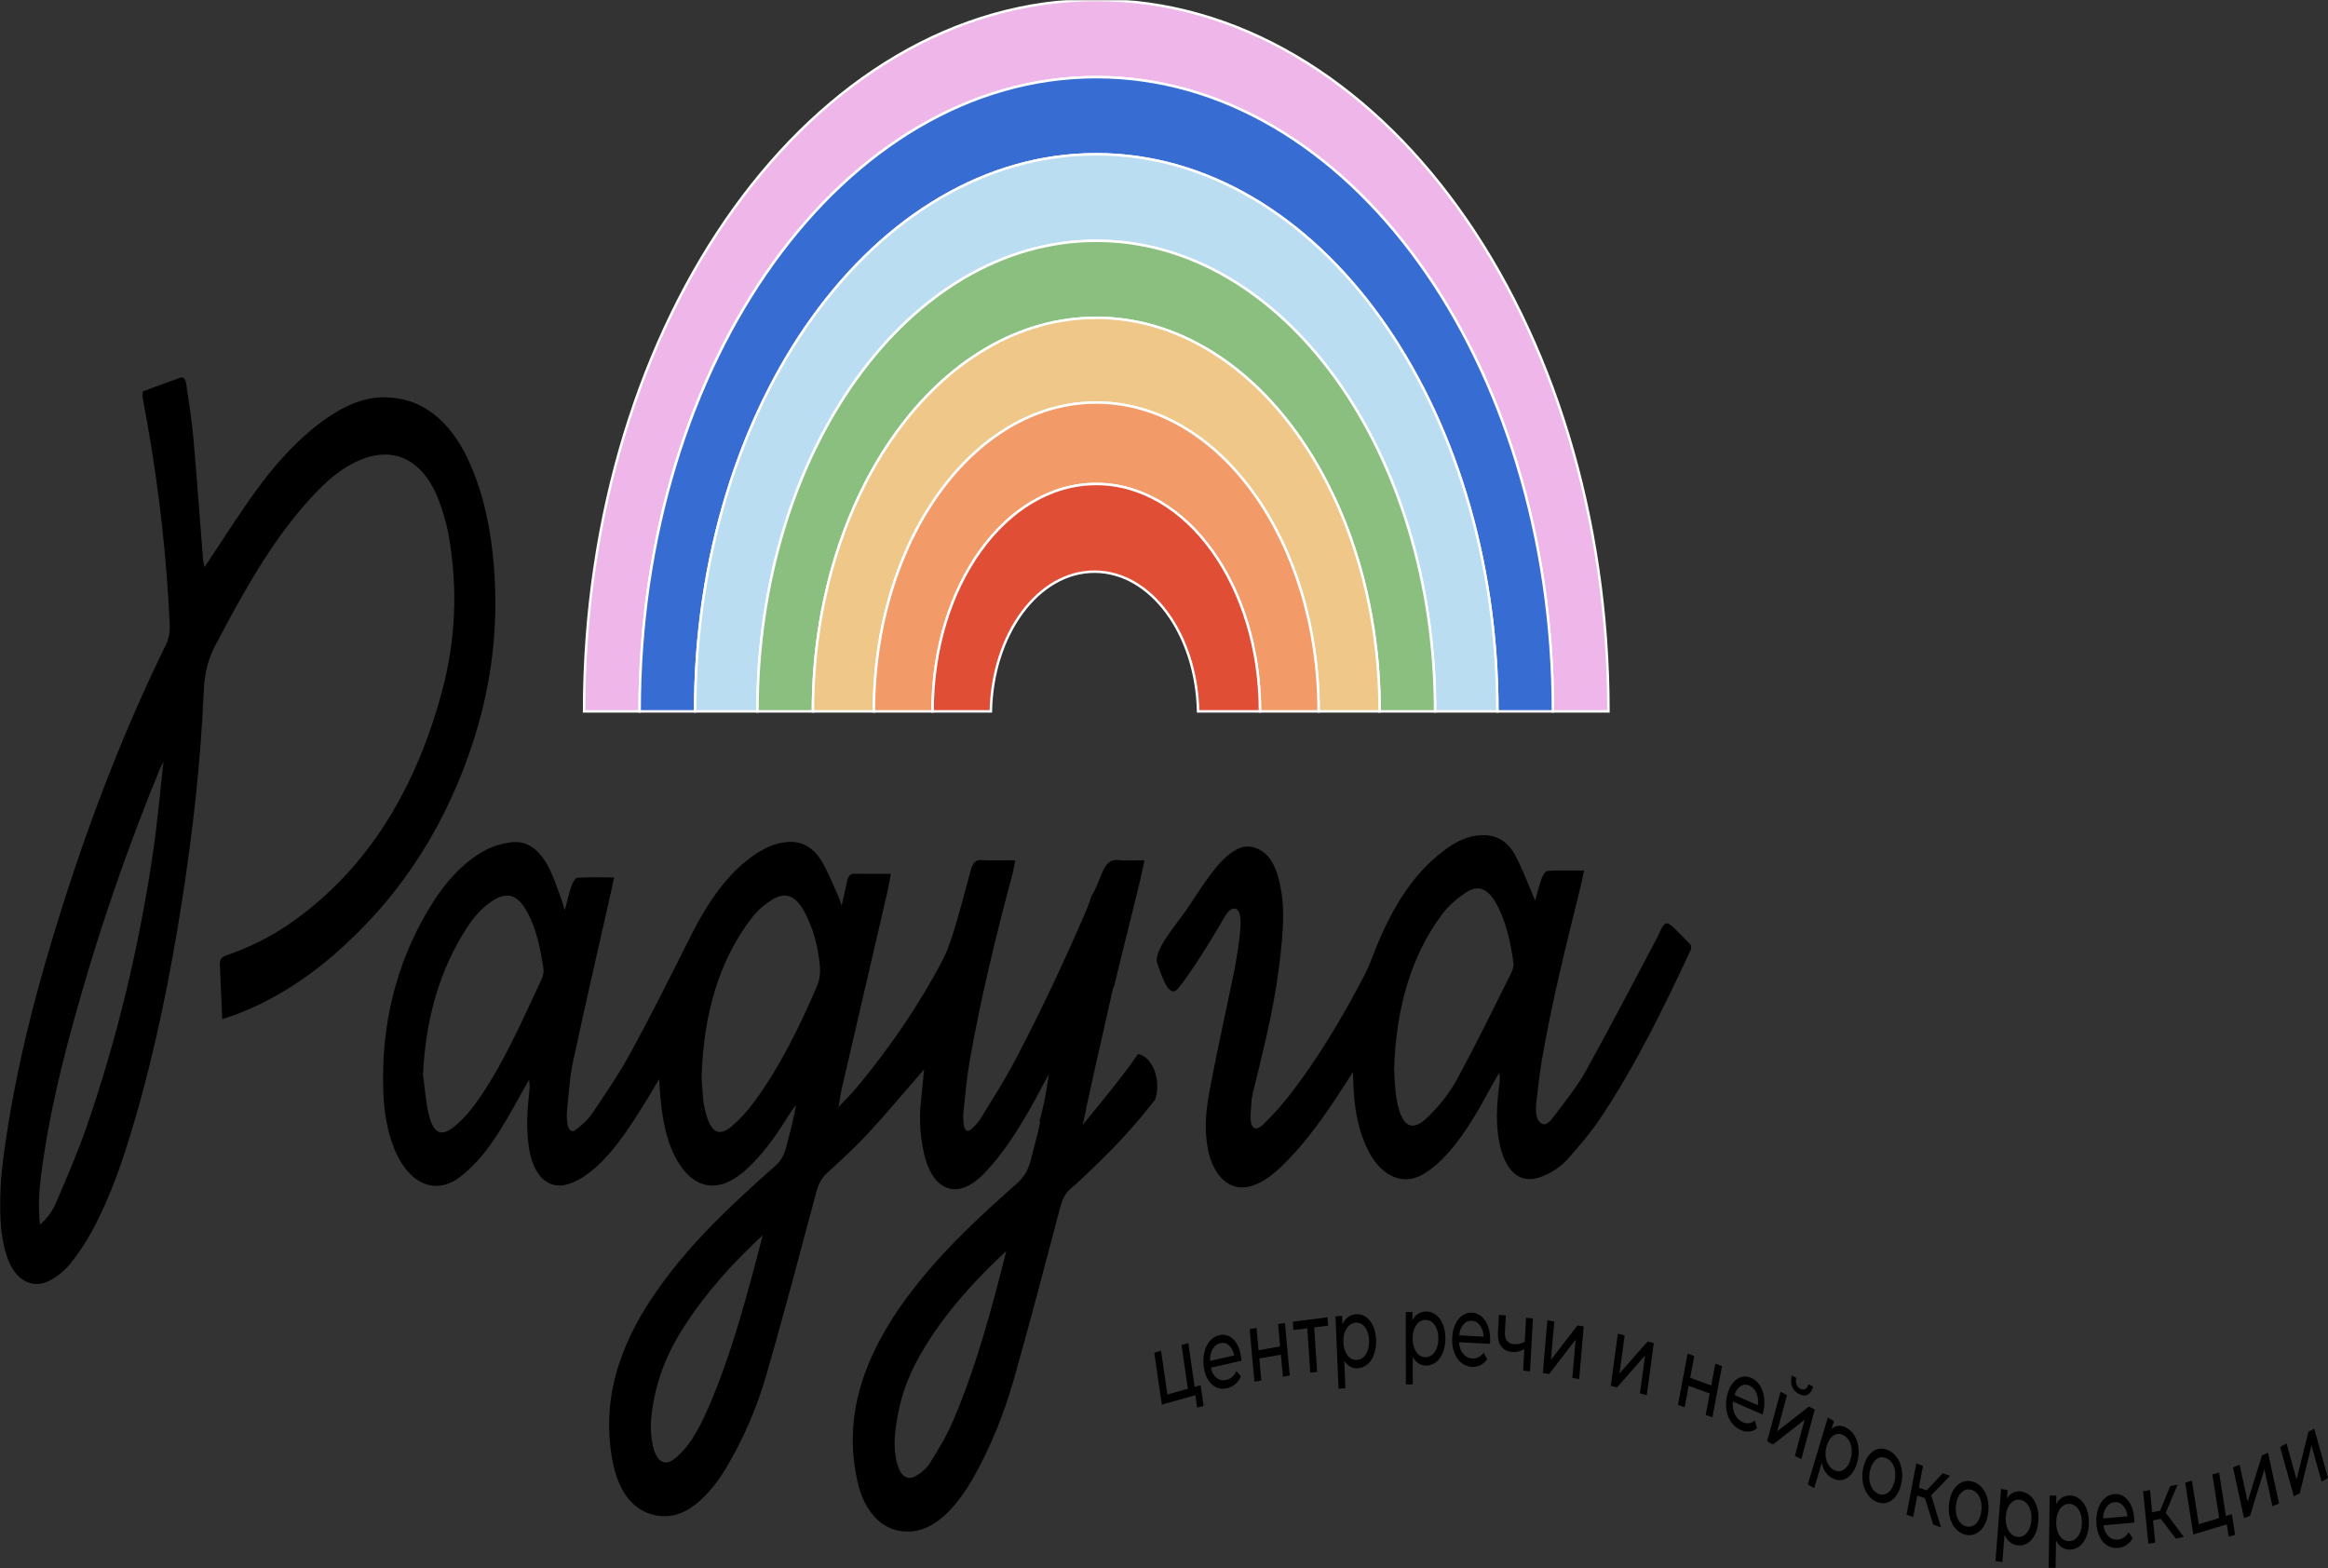 <svg width="1440" height="970" viewBox="0 0 1440 970" fill="none" xmlns="http://www.w3.org/2000/svg">
<rect x="0" y="0" width="1440" height="970" fill="#333333" stroke="none"/>
<mask id="mask0_110_97" style="mask-type:luminance" maskUnits="userSpaceOnUse" x="0" y="0" width="1440" height="970">
<path d="M0 3.09944e-05H1440V970H0V3.09944e-05Z" fill="white"/>
</mask>
<g mask="url(#mask0_110_97)">
<path d="M505.543 609.58C494.455 635.548 482.137 660.325 466.551 681.571C462.425 687.194 457.787 692.339 452.867 696.538C444.625 703.579 439.629 700.602 436.369 687.755C435.828 685.624 435.29 683.438 435.068 681.216C434.59 676.409 434.318 671.562 433.955 666.643C435.072 627.884 444.587 594.04 465.406 567.327C469.08 562.61 473.716 558.91 478.345 556.156C485.899 551.663 491.969 554.23 496.973 563.011C502.907 573.425 506.163 585.521 507.215 598.598C507.502 602.159 506.859 606.499 505.543 609.58ZM438.232 870.674C435.247 877.576 431.92 884.353 428.039 890.291C424.821 895.215 420.887 899.682 416.675 902.798C410.882 907.082 406.235 903.898 404.057 895.244C401.305 884.313 402.869 873.472 405.116 862.866C408.603 846.394 415.41 832.543 423.602 819.95C437.739 798.216 454.255 780.37 471.801 764.128C462.251 800.841 452.674 837.266 438.232 870.674ZM335.031 605.697C322.595 632.25 310.779 659.49 294.557 682.119C290.343 687.996 285.501 693.385 280.318 697.453C272.673 703.45 267.964 700.846 265.191 689.266C263.314 681.43 262.787 672.975 261.656 664.794C263.244 629.878 272.106 599.694 288.773 573.957C293.471 566.701 298.967 560.683 305.485 556.742C313.966 551.616 320.161 553.596 325.856 563.747C331.724 574.206 334.306 586.668 336.156 599.405C336.436 601.34 335.845 603.959 335.031 605.697ZM601.348 732.09C603.861 730.439 606.312 728.435 608.523 726.105C612.048 722.394 615.493 718.486 618.716 714.281C629.478 700.243 638.438 684.071 647.088 667.536C649.88 662.202 652.928 657.127 655.865 651.94C655.261 655.246 654.793 658.617 653.987 661.826C653.974 661.88 653.959 661.936 653.945 661.993C663.966 642.614 675.997 624.78 689.149 609.953C694.464 588.425 699.779 566.901 705.054 545.354C706.002 541.488 706.763 537.533 707.927 532.158C702.063 532.158 696.97 532.613 691.939 532.031C686.825 531.438 684.023 534.239 681.504 540.374C665.202 580.085 647.488 618.584 628.11 655.534C621.4 668.329 613.755 680.193 606.366 692.28C604.748 694.924 602.503 696.946 600.343 698.8C598.232 700.613 596.663 699.034 596.197 696.017C595.812 693.521 595.649 690.8 595.92 688.29C597.055 677.746 597.921 667.088 599.73 656.759C606.682 617.073 616.157 578.471 626.384 540.212C626.98 537.978 627.291 535.597 627.948 532.163C620.44 532.163 613.711 532.404 606.998 532.066C603.326 531.883 601.576 534.007 600.374 538.605C597.19 550.771 593.906 562.903 590.305 574.842C588.343 581.345 586.176 587.952 583.208 593.608C567.746 623.072 549.582 649.111 529.763 672.942C526.274 677.139 522.442 680.787 518.768 684.688C518.701 684.946 518.673 685.247 518.554 685.441C518.479 685.559 518.266 685.512 518.116 685.538C518.312 685.226 518.508 684.914 518.706 684.602C519.361 680.85 519.849 677.024 520.697 673.357C530.027 632.993 539.421 592.658 548.765 552.299C549.574 548.808 550.158 545.218 551.065 540.554C542.73 540.554 535.535 540.594 528.341 540.533C525.855 540.512 524.538 542.061 523.906 545.408C523.05 549.955 521.921 554.403 520.596 560.289C519.692 557.603 519.334 556.123 518.744 554.851C515.231 547.276 512.156 539.17 507.991 532.355C502.947 524.104 496.016 520.507 488.017 520.81C480.848 521.08 474.233 523.846 467.862 528.017C450.435 539.428 437.769 558.072 426.931 579.668C414.93 603.574 402.969 627.543 390.328 650.79C383.044 664.189 374.617 676.43 366.348 688.733C363.551 692.893 359.825 696.039 356.212 698.884C353.618 700.928 351.669 699.281 351.046 695.26C350.659 692.759 350.453 690.044 350.715 687.536C351.781 677.315 352.292 666.816 354.397 656.996C361.972 621.65 370.113 586.537 378.033 551.332C378.575 548.923 379.056 546.488 379.838 542.767C371.822 542.767 364.424 542.523 357.05 543.001C355.777 543.083 354.189 545.955 353.473 548.024C352.002 552.287 351.021 556.878 349.342 563.203C348.082 559.1 347.499 556.782 346.687 554.638C344.516 548.916 342.559 542.976 339.956 537.652C334.318 526.124 326.436 519.703 316.209 521.054C310.941 521.749 305.541 523.149 300.614 525.746C286.106 533.394 274.431 546.671 264.659 563.234C245.251 596.135 235.409 633.594 237.152 676.395C237.645 688.466 239.631 700.135 243.928 710.774C252.037 730.856 268.27 740.484 284.53 728.09C288.391 725.146 292.088 721.648 295.542 717.85C306.446 705.866 314.623 690.408 323.086 675.337C324.464 672.881 325.86 670.441 327.248 667.994C327.832 671.084 327.613 673.603 327.317 676.107C326.106 686.371 325.606 696.632 326.77 706.995C329.096 727.717 339.469 737.601 353.873 731.691C359.357 729.442 364.713 725.653 369.5 721.249C381.274 710.415 390.54 695.727 399.697 680.989C402.251 676.878 404.7 672.644 407.761 667.522C407.93 670.746 407.989 672.623 408.129 674.49C409.217 688.771 411.172 702.661 417.199 714.823C425.753 732.083 438.764 737.775 452.691 730.002C455.696 728.325 458.606 726.148 461.33 723.705C471.62 714.481 480.112 702.488 488.042 689.655C489.371 687.504 490.886 685.568 492.315 683.534C490.911 692.982 488.432 701.324 486.258 709.815C484.938 714.978 482.662 718.542 479.33 721.439C471.422 728.308 463.639 735.466 455.91 742.718C436.732 760.71 418.388 780.126 402.64 803.891C394.858 815.635 388.118 828.388 383.201 842.892C376.707 862.042 375.033 882.026 378.664 902.547C382.029 921.564 390.508 933.942 404.759 937.226C414.047 939.368 422.875 936.731 430.983 930.031C437.862 924.346 443.777 917.071 448.891 908.513C459.4 890.925 467.987 871.542 474.067 850.451C484.804 813.209 494.757 775.53 504.807 737.915C506.18 732.778 507.958 728.991 511.267 725.946C520.013 717.897 528.828 709.906 537.094 700.963C548.839 688.254 560.115 674.715 571.617 661.502C570.97 668.048 570.304 675.041 569.58 682.021C568.426 693.141 569.277 704.05 571.806 714.61C576.348 733.573 588.366 740.613 601.348 732.09Z" fill="black"/>
<path d="M101.262 470.988C100.466 472.544 99.568 474.02 98.891 475.669C80.361 520.727 64.009 567.268 50.146 615.453C39.585 652.162 30.074 689.351 25.249 728.514C24.12 737.656 23.659 746.794 24.733 757.56C29.795 753.288 32.844 748.404 35.148 742.933C41.382 728.131 47.861 713.445 53.223 698.032C72.066 643.862 85.742 587.153 94.516 528.258C97.342 509.299 98.985 490.003 101.171 470.862C101.282 470.695 101.395 470.531 101.507 470.364C101.426 470.573 101.343 470.78 101.262 470.988ZM137.454 630.442C136.938 618.51 136.535 607.911 135.998 597.328C135.746 592.394 138.057 591.697 140.729 590.756C153.864 586.132 166.641 580.033 178.797 571.655C223.562 540.8 255.557 493.609 273.225 428.349C281.913 396.262 283.398 363.429 277.323 330.118C276.356 324.823 274.845 319.664 273.249 314.65C264.278 286.474 246.5 275.858 224.876 283.729C210.283 289.041 198.318 300.79 187.002 313.993C167.381 336.891 151.541 364.476 136.493 393.027C135.805 394.334 135.184 395.716 134.447 396.966C129.174 405.919 126.546 415.58 126.022 427.706C124.154 471.024 119.331 513.855 112.739 556.307C105.405 603.535 96.019 649.891 82.848 694.653C75.957 718.076 68.129 740.917 57.098 761.222C53.051 768.671 48.413 775.686 43.38 781.851C39.799 786.236 35.339 789.722 30.858 792.111C20.08 797.854 9.301 792.11 4.391 777.596C2.077 770.754 0.8 762.858 0.311 755.282C-0.784 738.395 1.179 721.699 3.624 705.173C11.031 655.137 23.749 607.552 38.507 560.957C56.387 504.513 77.379 450.407 102.377 399.38C104.309 395.436 105.204 391.54 104.989 386.716C103.125 344.614 98.426 303.131 91.189 262.186C90.189 256.532 89.103 250.906 88.1 245.254C87.998 244.68 88.192 244.004 88.358 242.153C95.818 239.392 103.596 236.403 111.419 233.672C114.296 232.67 114.985 235.828 115.397 238.796C116.848 249.278 118.628 259.708 119.562 270.282C121.771 295.319 123.555 320.429 125.553 345.501C125.7 347.335 126.185 349.116 126.494 350.824C137.173 334.876 147.304 318.789 158.186 303.751C170.951 286.106 185.083 270.728 201.25 259.272C212.84 251.056 225.08 245.597 238.097 245.777C260.438 246.087 278.106 259.18 290.201 285.688C297.8 302.345 302.188 320.72 304.473 340.063C309.581 383.296 304.514 424.502 291.029 463.812C272.281 518.458 242.779 559.378 206.116 590.979C187.384 607.122 167.421 619.444 146.133 627.519C143.681 628.45 141.19 629.192 137.454 630.442Z" fill="black"/>
<path d="M790.367 541.689C787.443 531.54 782.015 525.445 774.195 523.883C768.865 522.818 764.085 525.415 759.587 529.1C749.978 536.974 741.131 552.364 733.517 563.313C726.312 573.675 713.221 588.359 715.866 596.08C719.938 607.958 723.78 617.654 728.964 611.214C736.907 601.347 749.463 581.305 757.173 567.674C762.144 558.888 767.86 560.357 767.365 571.949C766.937 581.903 765.009 591.146 763.59 600.803C767.777 602.731 772.43 606.846 770.226 614.159C768.047 621.387 766.62 628.896 765.525 636.526C765.566 637.661 765.441 638.855 765.091 640.094C765.059 640.207 765.025 640.319 764.993 640.432C763.779 649.842 762.968 659.39 761.82 668.779C759.553 687.292 754.919 706.769 759.023 725.385C759.188 726.138 759.29 726.863 759.342 727.562C761.994 726.949 762.605 724.976 764.235 718.551C770.582 693.516 777.033 668.519 782.873 643.257C788.149 620.434 792.146 597.133 793.553 573.11C794.188 562.271 793.271 551.77 790.367 541.689Z" fill="black"/>
<path d="M934.778 601.886C923.599 624.152 912.706 646.73 900.878 668.316C896.034 677.156 889.604 684.769 883.017 691.204C873.368 700.633 867.061 696.957 864.065 680.947C862.737 673.853 862.712 666.287 862.322 661.623C863.575 622.695 873.039 591.493 891.599 566.122C895.965 560.156 901.601 555.521 907.192 551.863C914.296 547.218 920.317 549.827 925.188 558.385C931.398 569.301 934.309 582.28 936.173 595.704C936.435 597.59 935.64 600.168 934.778 601.886ZM1045.93 584.637C1042.31 580.987 1038.46 576.825 1034.41 573.102C1031.06 570.033 1029.74 570.561 1027.45 574.908C1026.76 576.213 1026.27 577.71 1025.58 579.007C1010.75 606.887 996.188 635.042 980.942 662.47C975.29 672.638 968.158 681.266 961.449 690.233C959.206 693.229 956.206 697.332 952.899 694.59C949.587 691.842 949.861 686.106 950.383 681.295C951.32 672.666 952.323 664.018 953.774 655.535C959.926 619.57 968.735 584.736 977.354 549.824C978.152 546.599 978.798 543.302 979.844 538.535C971.558 538.535 964.379 538.287 957.228 538.763C955.914 538.85 954.254 541.566 953.531 543.603C951.879 548.255 950.709 553.236 949.609 557.139C945.493 547.664 941.887 537.832 937.229 529.074C932.729 520.612 925.994 516.816 918.292 516.642C910.654 516.468 903.501 519.101 896.703 523.654C876.391 537.259 862.042 559.277 851.195 586.2C848.92 591.849 846.861 597.735 844.152 602.96C830.625 629.046 815.849 653.7 798.985 675.772C793.571 682.855 787.734 689.442 781.637 695.352C776.241 700.581 773.124 698.144 773.604 689.032C774.146 678.751 775.28 668.434 776.937 658.381C779.948 640.112 783.596 622.116 787.608 604.269C786.574 603.063 785.807 601.412 785.555 599.246C785.123 595.542 785.072 592.457 785.29 588.727C785.459 585.829 786.312 583.568 787.532 581.942C787.908 579.978 788.307 578.024 788.726 576.081C788.197 575.509 787.729 574.843 787.329 574.09C786.099 573.653 784.953 572.83 784.018 571.647C782.916 572.614 781.686 573.172 780.445 573.322C777.217 577.67 771.588 577.203 769.069 572.386C763.198 603.917 756.307 633.123 750.142 664.675C746.774 681.79 743.731 696.204 747.766 713.719C751.901 729.456 762.131 737.25 773.915 733.738C782.11 731.296 789.015 725.316 795.64 718.634C808.745 705.421 819.965 689.398 830.726 672.713C832.547 669.888 834.374 667.073 836.881 663.202C837.087 668.49 837.139 672.267 837.397 676.014C838.33 689.463 841.081 702.038 846.976 713.011C855.026 727.997 868.215 733.665 880.573 726.259C886.258 722.852 891.651 717.881 896.46 712.405C906.803 700.626 914.985 685.97 923.006 671.197C924.396 668.638 925.889 666.184 927.335 663.68C928.017 666.507 927.705 668.365 927.465 670.242C925.742 683.741 924.784 697.168 928.294 710.51C932.245 725.536 940.85 732.126 952.055 728.41C958.97 726.118 965.374 722.09 970.804 715.826C977.43 708.183 984.107 700.448 989.953 691.706C1011.31 659.779 1028.93 623.908 1045.9 587.41C1046.11 586.972 1045.93 586.193 1045.93 584.637Z" fill="black"/>
<path d="M589.592 878.826C585.582 888.207 580.4 896.719 575.249 905.019C573.065 908.536 569.78 911.189 566.627 912.991C561.153 916.118 557.087 913.191 554.964 905.423C552.071 894.84 553.606 884.341 555.614 873.951C559.096 855.935 566.693 841.242 575.563 827.738C589.32 806.795 605.45 789.716 622.436 773.868C613.37 810.15 603.677 845.868 589.592 878.826ZM703.994 652.048C701.706 655.273 699.395 658.473 697.048 661.629C688.224 673.486 678.825 684.519 669.686 695.923C679.962 647.259 691.533 599.719 701.971 550.25C693.355 550.25 685.932 550.018 678.528 550.468C677.214 550.548 675.472 553.141 674.827 555.135C668.86 573.575 663.953 592.538 657.978 610.851C655.627 625.84 653.125 641.446 649.786 656.646C648.193 669.462 646.324 682.178 642.77 694.288C643.006 694.098 643.238 693.903 643.493 693.741C641.819 702.023 639.525 709.758 637.592 717.659C636.011 724.12 633.133 728.472 628.971 732.156C608.505 750.267 588.215 768.756 569.939 791.119C557.445 806.406 545.991 822.955 537.544 843.07C527.814 866.237 524.48 890.772 530.484 916.792C534.69 935.018 544.937 945.885 558.337 947.293C566.492 948.151 574.075 945.632 581.172 940.064C589.649 933.413 596.422 924.123 602.369 913.58C612.804 895.077 621.028 874.661 627.213 852.946C637.156 818.04 646.3 782.689 655.638 747.456C656.979 742.401 658.663 738.361 662.116 735.456C667.497 730.926 672.625 725.814 677.806 720.843C690.704 708.468 703.045 695.128 714.471 680.28C718.543 669.117 713.294 653.802 703.994 652.048Z" fill="black"/>
<path d="M678.103 7.35331e-05C503.135 7.35331e-05 361.295 197.019 361.295 440.05H395.649C395.649 223.372 522.107 47.716 678.103 47.716C834.098 47.716 960.557 223.372 960.557 440.05H994.911C994.911 197.019 853.071 7.35331e-05 678.103 7.35331e-05Z" fill="#EFB6E9"/>
<path d="M678.103 7.35331e-05C503.135 7.35331e-05 361.295 197.019 361.295 440.05H395.649C395.649 223.372 522.107 47.716 678.103 47.716C834.098 47.716 960.557 223.372 960.557 440.05H994.911C994.911 197.019 853.071 7.35331e-05 678.103 7.35331e-05Z" stroke="white" stroke-width="1.535" stroke-miterlimit="10"/>
<path d="M678.103 47.716C522.107 47.716 395.649 223.372 395.649 440.05H430.001C430.001 249.725 541.08 95.433 678.103 95.433C815.126 95.433 926.204 249.725 926.204 440.05H960.557C960.557 223.372 834.098 47.716 678.103 47.716Z" fill="#376CD3"/>
<path d="M678.103 47.716C522.107 47.716 395.649 223.372 395.649 440.05H430.001C430.001 249.725 541.08 95.433 678.103 95.433C815.126 95.433 926.204 249.725 926.204 440.05H960.557C960.557 223.372 834.098 47.716 678.103 47.716Z" stroke="white" stroke-width="1.535" stroke-miterlimit="10"/>
<path d="M678.103 95.433C541.08 95.433 430.001 249.723 430.001 440.051H468.531C468.531 279.281 562.36 148.951 678.103 148.951C793.846 148.951 887.675 279.281 887.675 440.051H926.204C926.204 249.723 815.126 95.433 678.103 95.433Z" fill="#BBDDF2"/>
<path d="M678.103 95.433C541.08 95.433 430.001 249.723 430.001 440.051H468.531C468.531 279.281 562.36 148.951 678.103 148.951C793.846 148.951 887.675 279.281 887.675 440.051H926.204C926.204 249.723 815.126 95.433 678.103 95.433Z" stroke="white" stroke-width="1.535" stroke-miterlimit="10"/>
<path d="M678.103 148.951C562.359 148.951 468.531 279.28 468.531 440.05H502.848C502.848 305.608 581.312 196.618 678.103 196.618C774.894 196.618 853.358 305.608 853.358 440.05H887.675C887.675 279.28 793.846 148.951 678.103 148.951Z" fill="#8ABF80"/>
<path d="M678.103 148.951C562.359 148.951 468.531 279.28 468.531 440.05H502.848C502.848 305.608 581.312 196.618 678.103 196.618C774.894 196.618 853.358 305.608 853.358 440.05H887.675C887.675 279.28 793.846 148.951 678.103 148.951Z" stroke="white" stroke-width="1.535" stroke-miterlimit="10"/>
<path d="M678.103 196.618C581.312 196.618 502.848 305.606 502.848 440.051H540.575C540.575 334.549 602.149 249.022 678.103 249.022C754.057 249.022 815.631 334.549 815.631 440.051H853.358C853.358 305.606 774.894 196.618 678.103 196.618Z" fill="#EFC889"/>
<path d="M678.103 196.618C581.312 196.618 502.848 305.606 502.848 440.051H540.575C540.575 334.549 602.149 249.022 678.103 249.022C754.057 249.022 815.631 334.549 815.631 440.051H853.358C853.358 305.606 774.894 196.618 678.103 196.618Z" stroke="white" stroke-width="1.535" stroke-miterlimit="10"/>
<path d="M678.103 249.023C602.149 249.023 540.575 334.548 540.575 440.052H576.848C576.848 362.375 622.182 299.407 678.103 299.407C734.024 299.407 779.358 362.375 779.358 440.052H815.631C815.631 334.548 754.057 249.023 678.103 249.023Z" fill="#F29A68"/>
<path d="M678.103 249.023C602.149 249.023 540.575 334.548 540.575 440.052H576.848C576.848 362.375 622.182 299.407 678.103 299.407C734.024 299.407 779.358 362.375 779.358 440.052H815.631C815.631 334.548 754.057 249.023 678.103 249.023Z" stroke="white" stroke-width="1.535" stroke-miterlimit="10"/>
<path d="M678.103 299.407C622.182 299.407 576.848 362.375 576.848 440.052H612.886C613.916 392.09 642.21 353.643 676.988 353.643C711.766 353.643 740.06 392.09 741.091 440.052H779.358C779.358 362.375 734.024 299.407 678.103 299.407Z" fill="#E04E36"/>
<path d="M678.103 299.407C622.182 299.407 576.848 362.375 576.848 440.052H612.886C613.916 392.09 642.21 353.643 676.988 353.643C711.766 353.643 740.06 392.09 741.091 440.052H779.358C779.358 362.375 734.024 299.407 678.103 299.407Z" stroke="white" stroke-width="1.535" stroke-miterlimit="10"/>
<path d="M742.633 856.894L744.493 869.691L740.519 870.806L739.401 863.101L718.656 868.915L713.986 836.767L718.178 835.594L722.109 862.644L734.774 859.094L730.844 832.042L735.035 830.867L738.965 857.919L742.633 856.894Z" fill="black"/>
<path d="M750.084 834.602C748.923 836.621 748.388 839.043 748.481 841.865L763.425 838.463C762.871 835.791 761.809 833.743 760.243 832.321C758.676 830.904 756.88 830.423 754.859 830.881C752.837 831.341 751.244 832.582 750.084 834.602ZM767.879 841.778L748.977 846.078C749.575 848.868 750.748 850.953 752.491 852.333C754.232 853.712 756.247 854.142 758.534 853.621C761.317 852.99 763.407 851.176 764.798 848.185L767.575 851.441C766.722 853.391 765.563 854.991 764.099 856.246C762.638 857.497 760.939 858.341 759.005 858.782C756.544 859.343 754.278 859.136 752.207 858.165C750.134 857.194 748.43 855.566 747.093 853.276C745.755 850.989 744.9 848.258 744.525 845.084C744.155 841.949 744.329 839.005 745.042 836.248C745.755 833.494 746.915 831.216 748.523 829.407C750.131 827.601 752.048 826.442 754.274 825.938C756.502 825.428 758.573 825.68 760.48 826.688C762.39 827.697 763.983 829.351 765.263 831.65C766.543 833.954 767.374 836.729 767.761 839.988C767.813 840.436 767.854 841.032 767.879 841.778Z" fill="black"/>
<path d="M772.991 822.193L777.233 821.449L778.488 835.261L791.835 832.922L790.58 819.11L794.824 818.364L797.78 850.902L793.537 851.648L792.299 838.017L778.951 840.356L780.189 853.987L775.946 854.728L772.991 822.193Z" fill="black"/>
<path d="M821.508 820.042L812.902 821.149L814.733 848.628L810.475 849.175L808.645 821.696L800.039 822.801L799.693 817.625L821.163 814.866L821.508 820.042Z" fill="black"/>
<path d="M843.398 839.493C844.558 838.43 845.448 836.994 846.071 835.186C846.694 833.379 846.958 831.343 846.865 829.079C846.769 826.815 846.335 824.835 845.564 823.139C844.794 821.447 843.789 820.176 842.55 819.324C841.31 818.475 839.932 818.111 838.42 818.233C836.937 818.353 835.618 818.946 834.456 820.011C833.297 821.076 832.404 822.503 831.781 824.291C831.156 826.074 830.892 828.103 830.987 830.364C831.083 832.631 831.507 834.611 832.262 836.307C833.017 838.001 834.024 839.282 835.28 840.15C836.537 841.02 837.907 841.396 839.39 841.276C840.899 841.152 842.237 840.558 843.398 839.493ZM844.782 814.618C846.651 815.873 848.149 817.715 849.277 820.143C850.405 822.571 851.039 825.435 851.177 828.727C851.316 832.023 850.927 834.977 850.01 837.593C849.094 840.211 847.76 842.289 846.012 843.838C844.262 845.384 842.244 846.25 839.962 846.435C838.273 846.573 836.704 846.245 835.258 845.452C833.811 844.661 832.563 843.441 831.512 841.79L832.223 858.714L827.953 859.061L826.073 814.336L830.166 814.008L830.384 819.195C831.257 817.306 832.399 815.84 833.812 814.796C835.226 813.75 836.809 813.156 838.559 813.015C840.84 812.83 842.916 813.365 844.782 814.618Z" fill="black"/>
<path d="M885.835 838.109C887.038 837.138 887.985 835.772 888.683 834.018C889.377 832.263 889.723 830.25 889.72 827.984C889.718 825.715 889.365 823.702 888.666 821.95C887.965 820.199 887.012 818.853 885.808 817.907C884.604 816.96 883.246 816.488 881.731 816.493C880.244 816.497 878.903 816.985 877.702 817.957C876.5 818.93 875.551 820.282 874.855 822.018C874.159 823.751 873.814 825.753 873.816 828.021C873.819 830.292 874.164 832.3 874.848 834.053C875.534 835.805 876.486 837.164 877.706 838.13C878.924 839.097 880.277 839.578 881.761 839.573C883.276 839.568 884.634 839.08 885.835 838.109ZM888.23 813.382C890.044 814.782 891.464 816.737 892.491 819.249C893.522 821.764 894.037 824.669 894.04 827.972C894.045 831.27 893.538 834.191 892.517 836.73C891.495 839.27 890.079 841.243 888.269 842.651C886.46 844.059 884.411 844.765 882.124 844.77C880.432 844.774 878.88 844.324 877.468 843.421C876.056 842.517 874.858 841.199 873.877 839.47L873.899 856.425L869.621 856.436L869.562 811.636L873.661 811.625L873.667 816.823C874.615 815.005 875.816 813.631 877.272 812.699C878.724 811.765 880.327 811.299 882.08 811.294C884.367 811.287 886.418 811.984 888.23 813.382Z" fill="black"/>
<path d="M905.194 819.375C903.765 821.034 902.896 823.258 902.58 826.047L917.715 826.854C917.553 824.081 916.808 821.78 915.477 819.955C914.144 818.129 912.455 817.163 910.408 817.053C908.359 816.942 906.623 817.717 905.194 819.375ZM921.605 831.335L902.463 830.315C902.649 833.212 903.499 835.582 905.009 837.414C906.517 839.253 908.43 840.232 910.744 840.354C913.563 840.504 915.87 839.305 917.666 836.759L919.919 840.72C918.803 842.395 917.438 843.643 915.825 844.464C914.212 845.287 912.427 845.644 910.467 845.541C907.974 845.409 905.784 844.579 903.892 843.054C902.004 841.529 900.568 839.462 899.585 836.849C898.602 834.237 898.155 831.324 898.244 828.11C898.332 824.933 898.921 822.097 900.018 819.596C901.11 817.093 902.575 815.18 904.411 813.853C906.245 812.527 908.29 811.924 910.545 812.044C912.802 812.163 914.793 812.982 916.519 814.498C918.245 816.013 919.571 818.078 920.495 820.687C921.417 823.295 921.834 826.249 921.743 829.545C921.73 829.998 921.684 830.594 921.605 831.335Z" fill="black"/>
<path d="M948.23 815.629L946.408 848.328L942.143 847.869L942.88 834.665C940.242 836.038 937.664 836.589 935.148 836.317C932.217 836.002 930.003 834.813 928.51 832.748C927.015 830.684 926.377 827.761 926.588 823.977L927.177 813.365L931.442 813.823L930.871 824.066C930.744 826.33 931.161 828.091 932.117 829.351C933.075 830.613 934.472 831.341 936.306 831.538C938.38 831.763 940.657 831.284 943.133 830.102L943.967 815.172L948.23 815.629Z" fill="black"/>
<path d="M957.152 816.793L961.4 817.504L959.345 841.218L975.774 819.906L979.621 820.552L976.8 853.11L972.554 852.401L974.608 828.685L958.225 850.004L954.332 849.354L957.152 816.793Z" fill="black"/>
<path d="M1000.73 825.046L1004.93 826.144L1001.75 849.618L1019.16 829.857L1022.97 830.852L1018.61 863.082L1014.4 861.984L1017.58 838.512L1000.22 858.282L996.365 857.276L1000.73 825.046Z" fill="black"/>
<path d="M1043.88 837.355L1048.01 838.859L1045.48 852.33L1058.5 857.053L1061.03 843.582L1065.17 845.086L1059.2 876.813L1055.06 875.314L1057.56 862.024L1044.54 857.297L1042.05 870.589L1037.91 869.086L1043.88 837.355Z" fill="black"/>
<path d="M1076.67 857.487C1074.98 858.561 1073.71 860.384 1072.88 862.96L1087.32 869.297C1087.69 866.564 1087.41 864.072 1086.48 861.822C1085.54 859.573 1084.09 858.02 1082.14 857.161C1080.19 856.302 1078.36 856.412 1076.67 857.487ZM1090.22 875.045L1071.95 867.031C1071.58 869.898 1071.95 872.492 1073.06 874.817C1074.16 877.142 1075.82 878.787 1078.03 879.756C1080.72 880.936 1083.17 880.628 1085.39 878.834L1086.81 883.476C1085.41 884.682 1083.86 885.386 1082.15 885.588C1080.43 885.787 1078.64 885.478 1076.77 884.657C1074.4 883.613 1072.44 882.008 1070.91 879.842C1069.38 877.677 1068.38 875.157 1067.93 872.276C1067.48 869.398 1067.61 866.423 1068.3 863.354C1068.99 860.326 1070.1 857.808 1071.64 855.795C1073.17 853.787 1074.94 852.478 1076.97 851.871C1078.99 851.268 1081.07 851.437 1083.23 852.38C1085.38 853.327 1087.14 854.845 1088.52 856.943C1089.89 859.038 1090.78 861.515 1091.18 864.37C1091.57 867.225 1091.41 870.226 1090.69 873.372C1090.59 873.806 1090.44 874.362 1090.22 875.045Z" fill="black"/>
<path d="M1108.53 857.785C1107.76 855.819 1107.71 853.534 1108.38 850.932L1111.09 852.347C1110.73 853.789 1110.78 855.122 1111.23 856.349C1111.67 857.571 1112.46 858.481 1113.61 859.075C1114.75 859.671 1115.78 859.713 1116.71 859.206C1117.64 858.702 1118.31 857.74 1118.72 856.325L1121.52 857.782C1120.79 860.356 1119.66 862.024 1118.12 862.786C1116.58 863.549 1114.8 863.401 1112.77 862.341C1110.71 861.266 1109.3 859.751 1108.53 857.785ZM1101.35 860.945L1105.35 863.033L1099.31 885.395L1118.91 870.101L1122.53 871.995L1114.24 902.697L1110.23 900.609L1116.27 878.247L1096.72 893.562L1093.05 891.65L1101.35 860.945Z" fill="black"/>
<path d="M1138.27 910.06C1139.65 909.807 1140.91 909.053 1142.03 907.805C1143.16 906.557 1144.04 904.887 1144.66 902.79C1145.29 900.697 1145.52 898.653 1145.36 896.659C1145.2 894.67 1144.7 892.915 1143.85 891.4C1143 889.882 1141.87 888.72 1140.48 887.916C1139.1 887.125 1137.73 886.855 1136.35 887.111C1134.97 887.367 1133.72 888.108 1132.6 889.337C1131.48 890.564 1130.6 892.228 1129.98 894.323C1129.35 896.42 1129.11 898.459 1129.26 900.441C1129.4 902.424 1129.91 904.188 1130.76 905.731C1131.62 907.275 1132.74 908.444 1134.11 909.232C1135.51 910.039 1136.9 910.313 1138.27 910.06ZM1147.34 888.519C1148.62 890.778 1149.39 893.344 1149.64 896.216C1149.9 899.083 1149.57 902.044 1148.66 905.091C1147.74 908.141 1146.47 910.562 1144.82 912.359C1143.17 914.156 1141.32 915.221 1139.26 915.554C1137.2 915.883 1135.11 915.442 1133 914.222C1131.44 913.323 1130.13 912.075 1129.08 910.489C1128.02 908.899 1127.29 907.043 1126.86 904.922L1122.18 920.58L1118.23 918.304L1130.59 876.924L1134.38 879.109L1132.94 883.909C1134.32 882.738 1135.81 882.112 1137.41 882.029C1139.01 881.947 1140.62 882.37 1142.24 883.303C1144.35 884.521 1146.05 886.259 1147.34 888.519Z" fill="black"/>
<path d="M1165.78 924.413C1167.15 924.045 1168.36 923.184 1169.42 921.835C1170.47 920.488 1171.27 918.741 1171.8 916.596C1172.34 914.452 1172.49 912.397 1172.25 910.429C1172.02 908.463 1171.44 906.759 1170.53 905.314C1169.62 903.874 1168.44 902.811 1167.01 902.124C1165.58 901.436 1164.18 901.272 1162.82 901.621C1161.46 901.976 1160.25 902.82 1159.18 904.16C1158.1 905.502 1157.3 907.247 1156.77 909.392C1156.24 911.536 1156.09 913.596 1156.34 915.566C1156.59 917.542 1157.17 919.259 1158.08 920.721C1158.99 922.182 1160.16 923.257 1161.59 923.942C1163.02 924.629 1164.42 924.786 1165.78 924.413ZM1154.9 923.942C1153.47 921.727 1152.55 919.184 1152.15 916.308C1151.75 913.431 1151.93 910.475 1152.68 907.433C1153.44 904.39 1154.61 901.908 1156.21 899.989C1157.8 898.07 1159.65 896.859 1161.75 896.362C1163.85 895.864 1166.01 896.146 1168.23 897.209C1170.45 898.271 1172.27 899.899 1173.69 902.084C1175.11 904.27 1176.02 906.802 1176.42 909.678C1176.82 912.554 1176.64 915.512 1175.89 918.555C1175.13 921.596 1173.96 924.075 1172.36 925.999C1170.77 927.918 1168.93 929.141 1166.84 929.664C1164.74 930.189 1162.59 929.919 1160.37 928.857C1158.15 927.792 1156.33 926.154 1154.9 923.942Z" fill="black"/>
<path d="M1190.71 926.876L1185.98 925.119L1183.4 938.51L1179.27 936.978L1185.36 905.292L1189.49 906.824L1186.92 920.218L1191.74 922.006L1201.72 911.362L1206.15 913.006L1194.57 925.041L1200.66 944.912L1195.8 943.108L1190.71 926.876Z" fill="black"/>
<path d="M1220.39 943.876C1221.7 943.238 1222.81 942.147 1223.72 940.601C1224.62 939.057 1225.23 937.173 1225.54 934.942C1225.84 932.713 1225.78 930.649 1225.35 928.751C1224.91 926.851 1224.17 925.276 1223.12 924.031C1222.06 922.787 1220.79 921.966 1219.3 921.57C1217.82 921.175 1216.42 921.288 1215.11 921.907C1213.8 922.524 1212.68 923.604 1211.76 925.145C1210.84 926.686 1210.22 928.57 1209.92 930.799C1209.61 933.025 1209.68 935.092 1210.13 936.995C1210.58 938.9 1211.33 940.486 1212.38 941.75C1213.43 943.017 1214.7 943.845 1216.19 944.242C1217.68 944.636 1219.07 944.514 1220.39 943.876ZM1209.56 945.572C1207.92 943.665 1206.75 941.328 1206.06 938.562C1205.37 935.796 1205.24 932.831 1205.67 929.671C1206.11 926.51 1207.01 923.822 1208.39 921.605C1209.77 919.388 1211.47 917.825 1213.51 916.915C1215.54 916.002 1217.7 915.855 1220.01 916.465C1222.31 917.077 1224.28 918.323 1225.91 920.204C1227.54 922.088 1228.7 924.411 1229.4 927.179C1230.09 929.945 1230.22 932.908 1229.78 936.071C1229.35 939.231 1228.44 941.919 1227.06 944.134C1225.68 946.353 1223.99 947.93 1221.97 948.863C1219.95 949.797 1217.79 949.959 1215.48 949.347C1213.18 948.734 1211.2 947.477 1209.56 945.572Z" fill="black"/>
<path d="M1251.88 949.863C1253.15 949.077 1254.2 947.864 1255.02 946.221C1255.85 944.584 1256.35 942.634 1256.53 940.377C1256.7 938.123 1256.51 936.072 1255.95 934.226C1255.39 932.38 1254.55 930.895 1253.42 929.773C1252.3 928.654 1250.99 927.981 1249.48 927.758C1248 927.538 1246.63 927.821 1245.36 928.607C1244.09 929.393 1243.04 930.597 1242.21 932.218C1241.39 933.837 1240.89 935.775 1240.71 938.031C1240.54 940.288 1240.72 942.336 1241.27 944.18C1241.82 946.024 1242.65 947.519 1243.79 948.661C1244.93 949.809 1246.24 950.489 1247.71 950.707C1249.22 950.93 1250.61 950.651 1251.88 949.863ZM1256.18 925.642C1257.88 927.303 1259.14 929.461 1259.96 932.115C1260.79 934.766 1261.08 937.736 1260.82 941.016C1260.57 944.298 1259.84 947.125 1258.62 949.497C1257.41 951.866 1255.85 953.619 1253.94 954.745C1252.03 955.873 1249.94 956.265 1247.67 955.929C1245.99 955.678 1244.48 954.998 1243.14 953.888C1241.81 952.776 1240.72 951.287 1239.88 949.421L1238.58 966.278L1234.33 965.649L1237.76 921.1L1241.83 921.705L1241.44 926.874C1242.52 925.21 1243.82 924.023 1245.34 923.317C1246.86 922.609 1248.49 922.383 1250.23 922.641C1252.5 922.979 1254.49 923.981 1256.18 925.642Z" fill="black"/>
<path d="M1283.73 952.053C1284.94 951.117 1285.91 949.782 1286.63 948.048C1287.35 946.314 1287.73 944.313 1287.77 942.045C1287.8 939.778 1287.48 937.756 1286.81 935.982C1286.14 934.213 1285.2 932.836 1284.02 931.853C1282.83 930.873 1281.47 930.359 1279.96 930.317C1278.48 930.277 1277.12 930.723 1275.91 931.661C1274.69 932.595 1273.72 933.92 1273 935.633C1272.28 937.343 1271.9 939.337 1271.87 941.603C1271.83 943.874 1272.15 945.892 1272.8 947.666C1273.46 949.437 1274.39 950.826 1275.6 951.825C1276.8 952.829 1278.14 953.352 1279.63 953.392C1281.14 953.435 1282.51 952.986 1283.73 952.053ZM1286.51 927.403C1288.3 928.855 1289.69 930.856 1290.68 933.399C1291.66 935.945 1292.13 938.866 1292.09 942.164C1292.04 945.465 1291.49 948.369 1290.43 950.875C1289.36 953.383 1287.92 955.316 1286.09 956.667C1284.25 958.019 1282.2 958.662 1279.91 958.601C1278.22 958.554 1276.67 958.056 1275.28 957.108C1273.88 956.163 1272.7 954.812 1271.75 953.052L1271.5 970L1267.23 969.885L1267.87 925.092L1271.97 925.207L1271.89 930.401C1272.87 928.616 1274.09 927.276 1275.56 926.389C1277.03 925.503 1278.64 925.083 1280.39 925.13C1282.68 925.193 1284.72 925.953 1286.51 927.403Z" fill="black"/>
<path d="M1302.98 932.297C1301.68 934.146 1300.98 936.48 1300.86 939.3L1315.98 937.986C1315.62 935.248 1314.71 933.064 1313.25 931.434C1311.8 929.805 1310.05 929.078 1308 929.256C1305.95 929.432 1304.28 930.448 1302.98 932.297ZM1320.17 941.899L1301.06 943.563C1301.45 946.422 1302.47 948.658 1304.1 950.272C1305.74 951.886 1307.71 952.593 1310.03 952.391C1312.84 952.147 1315.05 950.631 1316.65 947.847L1319.18 951.471C1318.19 953.292 1316.92 954.727 1315.38 955.769C1313.83 956.813 1312.08 957.421 1310.13 957.59C1307.64 957.808 1305.4 957.289 1303.4 956.037C1301.41 954.784 1299.83 952.928 1298.67 950.465C1297.5 948.004 1296.84 945.167 1296.7 941.956C1296.56 938.788 1296.94 935.882 1297.85 933.238C1298.75 930.596 1300.07 928.489 1301.8 926.913C1303.53 925.336 1305.52 924.449 1307.77 924.252C1310.03 924.058 1312.07 924.593 1313.89 925.859C1315.72 927.126 1317.19 928.994 1318.3 931.459C1319.41 933.925 1320.03 936.806 1320.18 940.1C1320.2 940.555 1320.2 941.151 1320.17 941.899Z" fill="black"/>
<path d="M1336.61 939.557L1331.75 940.493L1333.12 954.222L1328.89 955.041L1325.64 922.555L1329.88 921.739L1331.25 935.468L1336.19 934.516L1342.41 919.323L1346.95 918.445L1339.65 935.787L1350.82 950.811L1345.83 951.773L1336.61 939.557Z" fill="black"/>
<path d="M1380.53 936.703L1382.54 949.458L1378.58 950.659L1377.37 942.983L1356.7 949.249L1351.66 917.207L1355.84 915.94L1360.08 942.906L1372.7 939.079L1368.46 912.116L1372.64 910.847L1376.88 937.812L1380.53 936.703Z" fill="black"/>
<path d="M1381.23 907.792L1385.32 906.07L1390.3 928.932L1399.18 900.245L1402.89 898.684L1409.73 930.075L1405.64 931.794L1400.66 908.934L1391.82 937.603L1388.07 939.18L1381.23 907.792Z" fill="black"/>
<path d="M1410.38 895.092L1414.36 892.95L1420.57 915.226L1427.87 885.696L1431.48 883.754L1440 914.342L1436.01 916.484L1429.81 894.208L1422.55 923.716L1418.89 925.68L1410.38 895.092Z" fill="black"/>
</g>
</svg>
